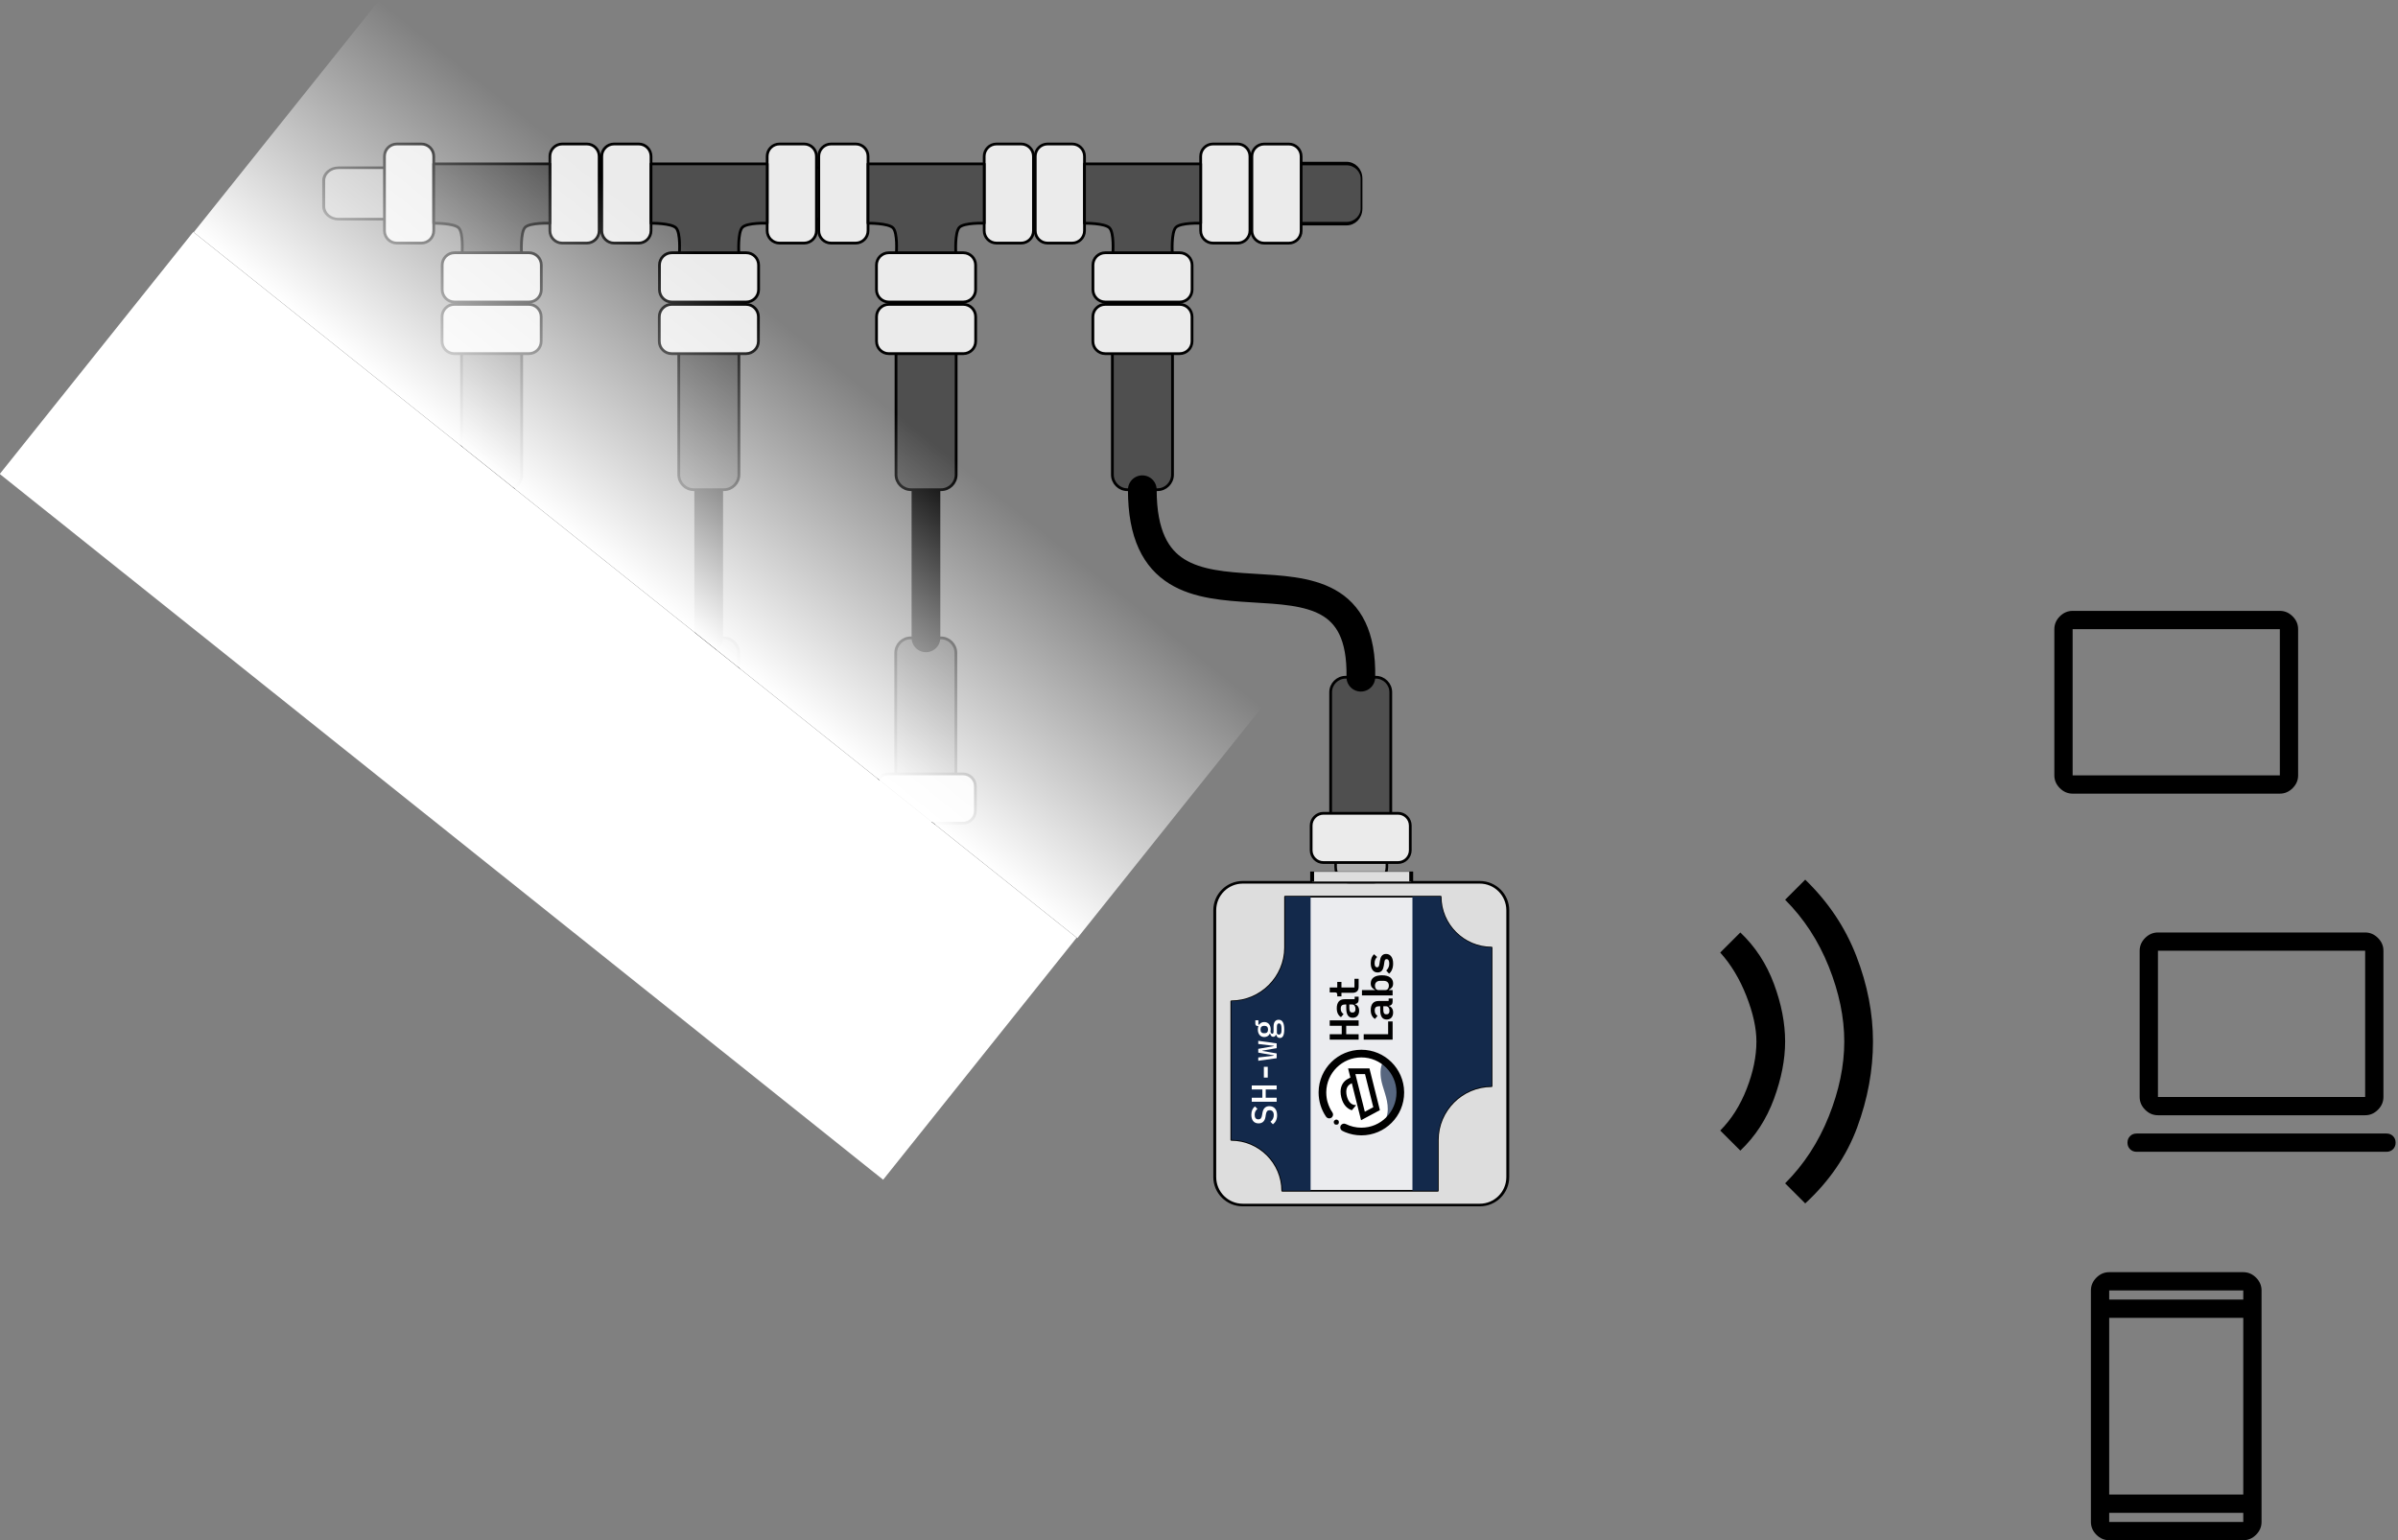 <?xml version="1.0" encoding="UTF-8" standalone="no"?>
<!DOCTYPE svg PUBLIC "-//W3C//DTD SVG 1.1//EN" "http://www.w3.org/Graphics/SVG/1.1/DTD/svg11.dtd">
<svg width="100%" height="100%" viewBox="0 0 870 559" version="1.1" xmlns="http://www.w3.org/2000/svg" xmlns:xlink="http://www.w3.org/1999/xlink" xml:space="preserve" xmlns:serif="http://www.serif.com/" style="fill-rule:evenodd;clip-rule:evenodd;stroke-linecap:round;stroke-linejoin:round;stroke-miterlimit:1.5;">
    <rect x="0" y="0" width="870" height="559" fill="#808080" stroke="none"/>
    <g transform="matrix(1,0,0,1,-115.612,-131.362)">
        <g id="SH-wg" transform="matrix(-1,1.22465e-16,-1.22465e-16,-1,1667.36,650.119)">
            <g transform="matrix(0.322,0,0,0.29,867.599,57.812)">
                <path d="M756.002,116.449C756.002,97.136 741.859,81.457 724.439,81.457L457.412,81.457C439.991,81.457 425.848,97.136 425.848,116.449L425.848,450.345C425.848,469.658 439.991,485.338 457.412,485.338L724.439,485.338C741.859,485.338 756.002,469.658 756.002,450.345L756.002,116.449Z" style="fill:rgb(221,221,221);stroke:black;stroke-width:3.26px;"/>
            </g>
            <g transform="matrix(1,0,0,1,-1.708,-1.321)">
                <g transform="matrix(1.98875e-17,0.325,-0.281,1.72357e-17,1128.81,154.862)">
                    <path d="M222.604,229.78C222.604,220.645 215.188,213.229 206.053,213.229L155.575,213.229C146.44,213.229 139.023,220.645 139.023,229.78L139.023,262.882C139.023,272.017 146.44,279.433 155.575,279.433L206.053,279.433C215.188,279.433 222.604,272.017 222.604,262.882L222.604,229.78Z" style="fill:rgb(175,175,175);stroke:black;stroke-width:3.29px;"/>
                </g>
                <g transform="matrix(2.77,0,0,0.203,-1804.43,151.052)">
                    <rect x="1027.4" y="241.736" width="12.975" height="17.864" style="fill:rgb(221,221,221);stroke:black;stroke-width:0.51px;"/>
                </g>
            </g>
            <g transform="matrix(3.00714e-17,0.491,-0.491,3.00714e-17,1158.7,-254.059)">
                <g id="Outline" transform="matrix(1.106,0,0,1.106,520.432,-80.105)">
                    <path d="M190.789,171.282C190.789,171.282 190.789,171.282 190.789,171.282C190.789,189.942 175.434,205.298 156.773,205.298L156.773,205.298L156.773,309.235L190.789,309.235C210.486,309.235 226.695,325.443 226.695,345.14L319.293,345.14C319.293,326.48 334.648,311.124 353.309,311.124L353.309,207.187L319.293,207.187C299.596,207.187 283.387,190.979 283.387,171.282L190.789,171.282Z" style="fill:rgb(235,236,239);fill-rule:nonzero;stroke:black;stroke-width:1.15px;stroke-linecap:butt;stroke-linejoin:miter;stroke-miterlimit:4;"/>
                </g>
                <g id="path1166" transform="matrix(0.354,0,0,0.354,649.02,57.171)">
                    <path d="M126.642,253.731L126.642,312.783L740.794,312.783L740.794,259.636L634.499,259.636C572.947,259.636 522.298,208.987 522.298,147.436L232.938,147.436C232.938,147.436 232.938,147.436 232.938,147.436C232.938,205.748 184.954,253.731 126.642,253.731L126.642,253.731Z" style="fill:rgb(19,41,75);fill-rule:nonzero;"/>
                </g>
                <g id="path11661" serif:id="path1166" transform="matrix(0.354,0,0,0.354,649.02,57.171)">
                    <path d="M740.794,584.429L740.794,525.377L126.642,525.377L126.642,578.523L232.938,578.523C294.489,578.523 345.138,629.173 345.138,690.724L634.499,690.724C634.499,632.412 682.482,584.429 740.794,584.429Z" style="fill:rgb(19,41,75);fill-rule:nonzero;"/>
                </g>
                <g transform="matrix(0.227,0,0,0.228,575.629,157.706)">
                    <g id="Pictogram">
                        <g transform="matrix(0.249,0,0,0.248,-45.978,-429.782)">
                            <g id="Ring">
                                <circle cx="3561.1" cy="2580.14" r="506.907" style="fill:white;"/>
                            </g>
                        </g>
                        <g transform="matrix(0.787,0,0,0.784,412.794,-418.211)">
                            <path d="M669.685,891.732C668.701,887.697 658.86,884.64 653.15,882.874C639.281,878.586 618.882,879.106 603.543,881.102C562.527,886.441 521.654,910.285 473.622,909.449C438.954,908.846 420.472,894.094 420.472,894.094C434.049,916.355 456.097,936.36 490.226,953.15L553.937,962.011L609.449,947.244L659.055,907.087C659.055,907.087 670.669,895.768 669.685,891.732Z" style="fill:rgb(87,102,127);"/>
                        </g>
                        <g transform="matrix(0.611,0,0,0.609,617.48,-1126.32)">
                            <circle cx="207.035" cy="2059.97" r="13.094" style="stroke:black;stroke-width:1px;stroke-linecap:butt;"/>
                        </g>
                        <g transform="matrix(0.74,0,0,0.736,438.677,-380.204)">
                            <path d="M545.365,618.65L543.01,618.635C506.159,618.635 470.267,629.801 440.01,650.525C437.569,652.214 435.933,654.834 435.486,657.768C435.039,660.702 435.821,663.69 437.648,666.029C437.637,666.049 437.643,666.055 437.648,666.062C441.185,670.589 447.644,671.561 452.357,668.276C458.525,663.936 465.152,659.856 472.627,656.494C488.357,649.417 507.773,640.701 543.01,640.257L545.086,640.27C632.802,641.381 703.674,712.939 703.674,800.92C703.674,888.901 632.802,960.459 545.086,961.57L543.01,961.583C454.338,961.583 382.347,889.592 382.347,800.92C382.347,776.083 388.105,751.632 399.11,729.468C401.641,724.407 399.792,718.251 394.891,715.421C394.899,715.408 394.899,715.408 394.899,715.407C392.309,713.912 389.213,713.562 386.354,714.442C383.496,715.321 381.132,717.351 379.831,720.044C377.88,723.949 375.832,728.187 374.564,731.252C365.457,753.271 360.725,776.937 360.725,800.92C360.725,901.526 442.405,983.205 543.01,983.205L545.365,983.19C644.885,981.929 725.295,900.741 725.295,800.92C725.295,701.099 644.885,619.91 545.365,618.65Z" style="stroke:black;stroke-width:12.12px;stroke-linecap:butt;stroke-miterlimit:2;"/>
                        </g>
                        <g transform="matrix(0.266,0,0,0.265,648.601,-472.248)">
                            <path d="M443.07,2602.12L986.222,2457.73L986.222,2640.74L528.181,2759.67L443.07,2602.12Z" style="fill:white;"/>
                        </g>
                        <g transform="matrix(1.437,0,0,1.431,900.543,190.039)">
                            <path d="M0,21.71L-74.991,40.428L-85.266,21.247L0,-0.097L0,21.71ZM-7.765,-11.443L-10.564,-16.693C-16.346,-27.703 -26.814,-33.658 -40.104,-33.658C-44.15,-33.658 -48.456,-33.106 -52.971,-31.978C-68.312,-28.144 -78.384,-19.568 -81.854,-8.099L-70.312,1.704L-70.312,1.379C-70.392,-11.606 -59.227,-17.126 -49.846,-19.471C-46.406,-20.33 -43.129,-20.766 -40.104,-20.766C-31.585,-20.766 -25.486,-17.379 -21.978,-10.699L-21.959,-10.663L-21.94,-10.626L-20.654,-8.216L-104.439,12.757L-81.612,55.368L12.892,31.78L12.892,-16.614L-7.765,-11.443Z" style="fill-rule:nonzero;"/>
                        </g>
                    </g>
                    <g id="Hat-Labs" serif:id="Hat Labs" transform="matrix(0.787,0,0,0.784,404.922,-405.671)">
                        <g transform="matrix(3.425,0,0,3.425,-4184.72,-2988)">
                            <g transform="matrix(50,0,0,50,1442.32,1139.13)">
                                <path d="M0.1,-0L0.1,-0.698L0.231,-0.698L0.231,-0.108L0.54,-0.108L0.54,-0L0.1,-0Z" style="fill-rule:nonzero;"/>
                            </g>
                            <g transform="matrix(50,0,0,50,1468.82,1139.13)">
                                <path d="M0.49,-0C0.459,-0 0.435,-0.008 0.418,-0.024C0.401,-0.039 0.39,-0.061 0.387,-0.089L0.382,-0.089C0.373,-0.057 0.354,-0.032 0.327,-0.015C0.3,0.003 0.266,0.012 0.226,0.012C0.174,0.012 0.133,-0.002 0.102,-0.029C0.071,-0.056 0.056,-0.094 0.056,-0.143C0.056,-0.247 0.132,-0.299 0.285,-0.299L0.376,-0.299L0.376,-0.333C0.376,-0.366 0.368,-0.39 0.352,-0.407C0.336,-0.424 0.31,-0.432 0.274,-0.432C0.241,-0.432 0.215,-0.426 0.195,-0.413C0.175,-0.4 0.158,-0.384 0.144,-0.364L0.071,-0.426C0.087,-0.455 0.113,-0.479 0.149,-0.499C0.184,-0.518 0.23,-0.528 0.287,-0.528C0.355,-0.528 0.408,-0.512 0.447,-0.481C0.485,-0.449 0.504,-0.402 0.504,-0.339L0.504,-0.096L0.565,-0.096L0.565,-0L0.49,-0ZM0.269,-0.076C0.3,-0.076 0.325,-0.083 0.346,-0.098C0.366,-0.112 0.376,-0.131 0.376,-0.156L0.376,-0.225L0.288,-0.225C0.218,-0.225 0.183,-0.203 0.183,-0.159L0.183,-0.139C0.183,-0.118 0.191,-0.103 0.206,-0.092C0.221,-0.081 0.242,-0.076 0.269,-0.076Z" style="fill-rule:nonzero;"/>
                            </g>
                            <g transform="matrix(50,0,0,50,1497.32,1139.13)">
                                <path d="M0.069,-0.74L0.197,-0.74L0.197,-0.425L0.204,-0.425C0.218,-0.456 0.237,-0.481 0.262,-0.5C0.286,-0.519 0.318,-0.528 0.358,-0.528C0.387,-0.528 0.414,-0.523 0.439,-0.512C0.463,-0.501 0.484,-0.484 0.501,-0.462C0.518,-0.439 0.532,-0.411 0.541,-0.377C0.55,-0.343 0.555,-0.303 0.555,-0.258C0.555,-0.213 0.55,-0.173 0.541,-0.139C0.532,-0.105 0.518,-0.077 0.501,-0.055C0.484,-0.032 0.463,-0.016 0.439,-0.005C0.414,0.007 0.387,0.012 0.358,0.012C0.318,0.012 0.286,0.003 0.262,-0.016C0.237,-0.035 0.218,-0.06 0.204,-0.091L0.197,-0.091L0.197,-0L0.069,-0L0.069,-0.74ZM0.304,-0.09C0.341,-0.09 0.37,-0.101 0.391,-0.124C0.411,-0.147 0.421,-0.178 0.421,-0.217L0.421,-0.299C0.421,-0.338 0.411,-0.369 0.391,-0.392C0.37,-0.415 0.341,-0.426 0.304,-0.426C0.275,-0.426 0.25,-0.419 0.229,-0.405C0.208,-0.39 0.197,-0.368 0.197,-0.339L0.197,-0.177C0.197,-0.148 0.208,-0.126 0.229,-0.112C0.25,-0.097 0.275,-0.09 0.304,-0.09Z" style="fill-rule:nonzero;"/>
                            </g>
                            <g transform="matrix(50,0,0,50,1524.32,1139.13)">
                                <path d="M0.298,0.012C0.241,0.012 0.192,0.003 0.151,-0.015C0.11,-0.032 0.077,-0.056 0.054,-0.086L0.129,-0.154C0.15,-0.131 0.175,-0.113 0.203,-0.1C0.23,-0.087 0.262,-0.081 0.299,-0.081C0.331,-0.081 0.357,-0.086 0.376,-0.097C0.395,-0.108 0.405,-0.124 0.405,-0.146C0.405,-0.165 0.399,-0.177 0.386,-0.184C0.373,-0.191 0.355,-0.196 0.334,-0.199L0.251,-0.212C0.23,-0.215 0.209,-0.22 0.189,-0.227C0.168,-0.233 0.15,-0.242 0.135,-0.253C0.119,-0.264 0.106,-0.279 0.097,-0.297C0.088,-0.314 0.083,-0.336 0.083,-0.361C0.083,-0.415 0.103,-0.456 0.144,-0.485C0.184,-0.514 0.239,-0.528 0.31,-0.528C0.36,-0.528 0.403,-0.521 0.438,-0.507C0.472,-0.493 0.501,-0.473 0.524,-0.448L0.457,-0.374C0.442,-0.39 0.423,-0.404 0.399,-0.417C0.374,-0.429 0.343,-0.435 0.306,-0.435C0.241,-0.435 0.208,-0.415 0.208,-0.374C0.208,-0.355 0.215,-0.343 0.228,-0.336C0.241,-0.329 0.259,-0.323 0.28,-0.32L0.362,-0.307C0.384,-0.304 0.405,-0.299 0.426,-0.293C0.446,-0.286 0.464,-0.277 0.48,-0.266C0.495,-0.255 0.508,-0.24 0.517,-0.223C0.526,-0.206 0.531,-0.184 0.531,-0.159C0.531,-0.106 0.511,-0.064 0.47,-0.034C0.429,-0.003 0.371,0.012 0.298,0.012Z" style="fill-rule:nonzero;"/>
                            </g>
                        </g>
                        <g transform="matrix(3.425,0,0,3.425,-4179.07,-3128.46)">
                            <g transform="matrix(50,0,0,50,1442.32,1139.13)">
                                <path d="M0.402,-0.3L0.198,-0.3L0.198,-0L0.067,-0L0.067,-0.698L0.198,-0.698L0.198,-0.408L0.402,-0.408L0.402,-0.698L0.533,-0.698L0.533,-0L0.402,-0L0.402,-0.3Z" style="fill-rule:nonzero;"/>
                            </g>
                            <g transform="matrix(50,0,0,50,1469.32,1139.13)">
                                <path d="M0.49,-0C0.459,-0 0.435,-0.008 0.418,-0.024C0.401,-0.039 0.39,-0.061 0.387,-0.089L0.382,-0.089C0.373,-0.057 0.354,-0.032 0.327,-0.015C0.3,0.003 0.266,0.012 0.226,0.012C0.174,0.012 0.133,-0.002 0.102,-0.029C0.071,-0.056 0.056,-0.094 0.056,-0.143C0.056,-0.247 0.132,-0.299 0.285,-0.299L0.376,-0.299L0.376,-0.333C0.376,-0.366 0.368,-0.39 0.352,-0.407C0.336,-0.424 0.31,-0.432 0.274,-0.432C0.241,-0.432 0.215,-0.426 0.195,-0.413C0.175,-0.4 0.158,-0.384 0.144,-0.364L0.071,-0.426C0.087,-0.455 0.113,-0.479 0.149,-0.499C0.184,-0.518 0.23,-0.528 0.287,-0.528C0.355,-0.528 0.408,-0.512 0.447,-0.481C0.485,-0.449 0.504,-0.402 0.504,-0.339L0.504,-0.096L0.565,-0.096L0.565,-0L0.49,-0ZM0.269,-0.076C0.3,-0.076 0.325,-0.083 0.346,-0.098C0.366,-0.112 0.376,-0.131 0.376,-0.156L0.376,-0.225L0.288,-0.225C0.218,-0.225 0.183,-0.203 0.183,-0.159L0.183,-0.139C0.183,-0.118 0.191,-0.103 0.206,-0.092C0.221,-0.081 0.242,-0.076 0.269,-0.076Z" style="fill-rule:nonzero;"/>
                            </g>
                            <g transform="matrix(50,0,0,50,1492.74,1139.13)">
                                <path d="M0.335,-0C0.286,-0 0.249,-0.013 0.226,-0.039C0.203,-0.065 0.191,-0.099 0.191,-0.14L0.191,-0.415L0.104,-0.415L0.104,-0.516L0.143,-0.516C0.164,-0.516 0.178,-0.52 0.187,-0.529C0.196,-0.537 0.2,-0.552 0.2,-0.573L0.2,-0.698L0.319,-0.698L0.319,-0.516L0.454,-0.516L0.454,-0.415L0.319,-0.415L0.319,-0.101L0.529,-0.101L0.529,-0L0.335,-0Z" style="fill-rule:nonzero;"/>
                            </g>
                        </g>
                    </g>
                </g>
                <g transform="matrix(0.784,0,0,0.784,-272.07,-393.176)">
                    <path d="M1303.24,684.089C1308.76,684.089 1311.78,681.197 1311.78,676.859C1311.78,673.53 1309.97,671.108 1305.73,670.335L1303.24,669.898C1300.35,669.427 1299.34,668.351 1299.34,666.434C1299.34,664.147 1300.85,662.936 1303.61,662.936C1306.2,662.936 1307.91,663.979 1309.19,665.56L1311.55,663.205C1309.93,661.087 1307.31,659.809 1303.61,659.809C1298.63,659.809 1295.54,662.197 1295.54,666.602C1295.54,669.729 1297.12,672.386 1301.56,673.126L1304.11,673.53C1306.94,674 1307.98,675.043 1307.98,677.061C1307.98,679.549 1306.33,680.962 1303.38,680.962C1300.85,680.962 1298.87,679.953 1297.09,677.834L1294.66,680.154C1296.45,682.509 1299.17,684.089 1303.24,684.089Z" style="fill:white;fill-rule:nonzero;"/>
                    <path d="M1327.52,683.686L1331.29,683.686L1331.29,660.212L1327.52,660.212L1327.52,670.2L1319.72,670.2L1319.72,660.212L1315.95,660.212L1315.95,683.686L1319.72,683.686L1319.72,673.361L1327.52,673.361L1327.52,683.686Z" style="fill:white;fill-rule:nonzero;"/>
                    <rect x="1338.72" y="671.613" width="10.156" height="3.666" style="fill:white;fill-rule:nonzero;"/>
                    <path d="M1356.98,683.686L1361.49,683.686L1363.84,670.234L1364.14,670.234L1366.46,683.686L1370.97,683.686L1373.39,666.333L1370.4,666.333L1368.68,680.928L1368.38,680.928L1365.82,666.333L1362.26,666.333L1359.67,680.928L1359.37,680.928L1357.68,666.333L1354.56,666.333L1356.98,683.686Z" style="fill:white;fill-rule:nonzero;"/>
                    <path d="M1393.23,685.569C1393.23,682.71 1391.31,680.76 1386.64,680.76L1382.74,680.76C1381.23,680.76 1380.05,680.625 1380.05,679.549C1380.05,678.608 1381.06,678.069 1381.87,677.868C1382.54,678.002 1383.24,678.069 1384.02,678.069C1388.29,678.069 1391.08,675.715 1391.08,672.016C1391.08,669.931 1390.24,668.317 1388.73,667.275L1388.73,666.467L1392.76,666.467L1392.76,663.575L1389.6,663.575C1388.05,663.575 1387.28,664.584 1387.28,665.929L1387.28,666.501C1386.34,666.131 1385.23,665.929 1384.02,665.929C1379.75,665.929 1376.95,668.317 1376.95,672.016C1376.95,674.505 1378.2,676.354 1380.28,677.33L1380.28,677.498C1378.47,677.935 1377.16,678.708 1377.16,680.424C1377.16,681.735 1377.9,682.509 1379.07,682.946L1379.07,683.282C1377.16,683.786 1376.05,684.762 1376.05,686.645C1376.05,689.234 1378.13,690.815 1384.12,690.815C1390.24,690.815 1393.23,689.133 1393.23,685.569ZM1389.8,685.804C1389.8,687.385 1388.29,688.225 1385.53,688.225L1382.81,688.225C1380.25,688.225 1379.24,687.149 1379.24,685.838C1379.24,684.93 1379.68,684.291 1380.52,683.887L1386.54,683.887C1388.99,683.887 1389.8,684.627 1389.8,685.804ZM1384.02,675.547C1381.66,675.547 1380.55,674.303 1380.55,672.453L1380.55,671.545C1380.55,669.696 1381.66,668.452 1384.02,668.452C1386.37,668.452 1387.48,669.696 1387.48,671.545L1387.48,672.453C1387.48,674.303 1386.37,675.547 1384.02,675.547Z" style="fill:white;fill-rule:nonzero;"/>
                </g>
            </g>
        </g>
        <g transform="matrix(1,0,0,1,27.17,39.634)">
            <g id="Conx--female" serif:id="Conx, female" transform="matrix(1.98875e-17,0.325,-0.325,1.98875e-17,661.921,319.537)">
                <g transform="matrix(1,0,0,1,-140.936,-250.193)">
                    <path d="M364.753,478.983C364.753,469.721 357.234,462.202 347.972,462.202L213.007,462.202C203.746,462.202 196.227,469.721 196.227,478.983L196.227,512.543C196.227,521.804 203.746,529.323 213.007,529.323L347.972,529.323C357.234,529.323 364.753,521.804 364.753,512.543L364.753,478.983Z" style="fill:rgb(79,79,79);stroke:black;stroke-width:3.08px;"/>
                </g>
                <path d="M262.215,203.991C262.215,196.402 256.054,190.241 248.465,190.241L220.964,190.241C213.375,190.241 207.214,196.402 207.214,203.991L207.214,287.148C207.214,294.737 213.375,300.899 220.964,300.899L248.465,300.899C256.054,300.899 262.215,294.737 262.215,287.148L262.215,203.991Z" style="fill:rgb(235,235,235);stroke:black;stroke-width:3.08px;"/>
            </g>
            <g id="Conx--male" serif:id="Conx, male" transform="matrix(-5.96625e-17,-0.325,0.325,-5.96625e-17,423.116,287.416)">
                <g transform="matrix(1,0,0,1,-140.936,-250.193)">
                    <path d="M364.753,478.983C364.753,469.721 357.234,462.202 347.972,462.202L213.007,462.202C203.746,462.202 196.227,469.721 196.227,478.983L196.227,512.543C196.227,521.804 203.746,529.323 213.007,529.323L347.972,529.323C357.234,529.323 364.753,521.804 364.753,512.543L364.753,478.983Z" style="fill:rgb(79,79,79);stroke:black;stroke-width:3.08px;"/>
                </g>
                <g transform="matrix(1,0,0,0.867,108.09,32.085)">
                    <path d="M222.604,229.78C222.604,220.645 215.188,213.229 206.053,213.229L155.575,213.229C146.44,213.229 139.023,220.645 139.023,229.78L139.023,262.882C139.023,272.017 146.44,279.433 155.575,279.433L206.053,279.433C215.188,279.433 222.604,272.017 222.604,262.882L222.604,229.78Z" style="fill:rgb(175,175,175);stroke:black;stroke-width:3.29px;"/>
                </g>
                <path d="M262.215,203.991C262.215,196.402 256.054,190.241 248.465,190.241L220.964,190.241C213.375,190.241 207.214,196.402 207.214,203.991L207.214,287.148C207.214,294.737 213.375,300.899 220.964,300.899L248.465,300.899C256.054,300.899 262.215,294.737 262.215,287.148L262.215,203.991Z" style="fill:rgb(235,235,235);stroke:black;stroke-width:3.08px;"/>
            </g>
            <g transform="matrix(-1,1.22465e-16,-1.22465e-16,-1,654.178,570.329)">
                <path d="M151.304,300.87C151.304,235.405 70.906,293.876 72.015,232.834" style="fill:none;stroke:black;stroke-width:10.42px;stroke-linecap:butt;"/>
            </g>
        </g>
        <g transform="matrix(1,0,0,1,81.894,-1.099)">
            <g id="Conx--female1" serif:id="Conx, female" transform="matrix(1.98875e-17,0.325,-0.325,1.98875e-17,291.781,345.988)">
                <g transform="matrix(1,0,0,1,-140.936,-250.193)">
                    <path d="M364.753,478.983C364.753,469.721 357.234,462.202 347.972,462.202L213.007,462.202C203.746,462.202 196.227,469.721 196.227,478.983L196.227,512.543C196.227,521.804 203.746,529.323 213.007,529.323L347.972,529.323C357.234,529.323 364.753,521.804 364.753,512.543L364.753,478.983Z" style="fill:rgb(79,79,79);stroke:black;stroke-width:3.08px;"/>
                </g>
                <path d="M262.215,203.991C262.215,196.402 256.054,190.241 248.465,190.241L220.964,190.241C213.375,190.241 207.214,196.402 207.214,203.991L207.214,287.148C207.214,294.737 213.375,300.899 220.964,300.899L248.465,300.899C256.054,300.899 262.215,294.737 262.215,287.148L262.215,203.991Z" style="fill:rgb(235,235,235);stroke:black;stroke-width:3.08px;"/>
            </g>
            <g transform="matrix(1,0,0,1,-50.236,-266.968)">
                <path d="M262.259,577.158L262.259,630.913" style="fill:none;stroke:black;stroke-width:10.42px;stroke-linecap:butt;"/>
            </g>
            <g id="Conx--male1" serif:id="Conx, male" transform="matrix(1.98875e-17,-0.325,0.325,1.98875e-17,132.265,328.148)">
                <g transform="matrix(1,0,0,1,-140.936,-250.193)">
                    <path d="M364.753,478.983C364.753,469.721 357.234,462.202 347.972,462.202L213.007,462.202C203.746,462.202 196.227,469.721 196.227,478.983L196.227,512.543C196.227,521.804 203.746,529.323 213.007,529.323L347.972,529.323C357.234,529.323 364.753,521.804 364.753,512.543L364.753,478.983Z" style="fill:rgb(79,79,79);stroke:black;stroke-width:3.08px;"/>
                </g>
                <g transform="matrix(1,0,0,0.867,108.09,32.085)">
                    <path d="M222.604,229.78C222.604,220.645 215.188,213.229 206.053,213.229L155.575,213.229C146.44,213.229 139.023,220.645 139.023,229.78L139.023,262.882C139.023,272.017 146.44,279.433 155.575,279.433L206.053,279.433C215.188,279.433 222.604,272.017 222.604,262.882L222.604,229.78Z" style="fill:rgb(175,175,175);stroke:black;stroke-width:3.29px;"/>
                </g>
                <path d="M262.215,203.991C262.215,196.402 256.054,190.241 248.465,190.241L220.964,190.241C213.375,190.241 207.214,196.402 207.214,203.991L207.214,287.148C207.214,294.737 213.375,300.899 220.964,300.899L248.465,300.899C256.054,300.899 262.215,294.737 262.215,287.148L262.215,203.991Z" style="fill:rgb(235,235,235);stroke:black;stroke-width:3.08px;"/>
            </g>
        </g>
        <g transform="matrix(1,0,0,1,55.247,-1.179)">
            <g id="Conx--female2" serif:id="Conx, female" transform="matrix(1.98875e-17,0.325,-0.325,1.98875e-17,397.24,346.068)">
                <g transform="matrix(1,0,0,1,-140.936,-250.193)">
                    <path d="M364.753,478.983C364.753,469.721 357.234,462.202 347.972,462.202L213.007,462.202C203.746,462.202 196.227,469.721 196.227,478.983L196.227,512.543C196.227,521.804 203.746,529.323 213.007,529.323L347.972,529.323C357.234,529.323 364.753,521.804 364.753,512.543L364.753,478.983Z" style="fill:rgb(79,79,79);stroke:black;stroke-width:3.08px;"/>
                </g>
                <path d="M262.215,203.991C262.215,196.402 256.054,190.241 248.465,190.241L220.964,190.241C213.375,190.241 207.214,196.402 207.214,203.991L207.214,287.148C207.214,294.737 213.375,300.899 220.964,300.899L248.465,300.899C256.054,300.899 262.215,294.737 262.215,287.148L262.215,203.991Z" style="fill:rgb(235,235,235);stroke:black;stroke-width:3.08px;"/>
            </g>
            <g transform="matrix(1,0,0,1,55.223,-266.888)">
                <path d="M262.259,577.158L262.259,630.913" style="fill:none;stroke:black;stroke-width:10.42px;stroke-linecap:butt;"/>
            </g>
            <g id="Conx--male2" serif:id="Conx, male" transform="matrix(1.98875e-17,-0.325,0.325,1.98875e-17,237.724,328.229)">
                <g transform="matrix(1,0,0,1,-140.936,-250.193)">
                    <path d="M364.753,478.983C364.753,469.721 357.234,462.202 347.972,462.202L213.007,462.202C203.746,462.202 196.227,469.721 196.227,478.983L196.227,512.543C196.227,521.804 203.746,529.323 213.007,529.323L347.972,529.323C357.234,529.323 364.753,521.804 364.753,512.543L364.753,478.983Z" style="fill:rgb(79,79,79);stroke:black;stroke-width:3.08px;"/>
                </g>
                <g transform="matrix(1,0,0,0.867,108.09,32.085)">
                    <path d="M222.604,229.78C222.604,220.645 215.188,213.229 206.053,213.229L155.575,213.229C146.44,213.229 139.023,220.645 139.023,229.78L139.023,262.882C139.023,272.017 146.44,279.433 155.575,279.433L206.053,279.433C215.188,279.433 222.604,272.017 222.604,262.882L222.604,229.78Z" style="fill:rgb(175,175,175);stroke:black;stroke-width:3.29px;"/>
                </g>
                <path d="M262.215,203.991C262.215,196.402 256.054,190.241 248.465,190.241L220.964,190.241C213.375,190.241 207.214,196.402 207.214,203.991L207.214,287.148C207.214,294.737 213.375,300.899 220.964,300.899L248.465,300.899C256.054,300.899 262.215,294.737 262.215,287.148L262.215,203.991Z" style="fill:rgb(235,235,235);stroke:black;stroke-width:3.08px;"/>
            </g>
        </g>
        <g transform="matrix(1,0,0,1,24.004,-1.099)">
            <g id="Conx--female3" serif:id="Conx, female" transform="matrix(1.98875e-17,0.325,-0.325,1.98875e-17,507.3,345.988)">
                <g transform="matrix(1,0,0,1,-140.936,-250.193)">
                    <path d="M364.753,478.983C364.753,469.721 357.234,462.202 347.972,462.202L213.007,462.202C203.746,462.202 196.227,469.721 196.227,478.983L196.227,512.543C196.227,521.804 203.746,529.323 213.007,529.323L347.972,529.323C357.234,529.323 364.753,521.804 364.753,512.543L364.753,478.983Z" style="fill:rgb(79,79,79);stroke:black;stroke-width:3.08px;"/>
                </g>
                <path d="M262.215,203.991C262.215,196.402 256.054,190.241 248.465,190.241L220.964,190.241C213.375,190.241 207.214,196.402 207.214,203.991L207.214,287.148C207.214,294.737 213.375,300.899 220.964,300.899L248.465,300.899C256.054,300.899 262.215,294.737 262.215,287.148L262.215,203.991Z" style="fill:rgb(235,235,235);stroke:black;stroke-width:3.08px;"/>
            </g>
            <g transform="matrix(1,0,0,1,165.283,-266.968)">
                <path d="M262.259,577.158L262.259,630.913" style="fill:none;stroke:black;stroke-width:10.42px;stroke-linecap:butt;"/>
            </g>
            <g id="Conx--male3" serif:id="Conx, male" transform="matrix(1.98875e-17,-0.325,0.325,1.98875e-17,347.784,328.148)">
                <g transform="matrix(1,0,0,1,-140.936,-250.193)">
                    <path d="M364.753,478.983C364.753,469.721 357.234,462.202 347.972,462.202L213.007,462.202C203.746,462.202 196.227,469.721 196.227,478.983L196.227,512.543C196.227,521.804 203.746,529.323 213.007,529.323L347.972,529.323C357.234,529.323 364.753,521.804 364.753,512.543L364.753,478.983Z" style="fill:rgb(79,79,79);stroke:black;stroke-width:3.08px;"/>
                </g>
                <g transform="matrix(1,0,0,0.867,108.09,32.085)">
                    <path d="M222.604,229.78C222.604,220.645 215.188,213.229 206.053,213.229L155.575,213.229C146.44,213.229 139.023,220.645 139.023,229.78L139.023,262.882C139.023,272.017 146.44,279.433 155.575,279.433L206.053,279.433C215.188,279.433 222.604,272.017 222.604,262.882L222.604,229.78Z" style="fill:rgb(175,175,175);stroke:black;stroke-width:3.29px;"/>
                </g>
                <path d="M262.215,203.991C262.215,196.402 256.054,190.241 248.465,190.241L220.964,190.241C213.375,190.241 207.214,196.402 207.214,203.991L207.214,287.148C207.214,294.737 213.375,300.899 220.964,300.899L248.465,300.899C256.054,300.899 262.215,294.737 262.215,287.148L262.215,203.991Z" style="fill:rgb(235,235,235);stroke:black;stroke-width:3.08px;"/>
            </g>
        </g>
        <g id="Terminator--male" serif:id="Terminator, male" transform="matrix(-0.325,3.9775e-17,-3.9775e-17,-0.325,655.013,281.432)">
            <g transform="matrix(0.498,-1.22895e-16,-1.22895e-16,1,42.081,-250.193)">
                <path d="M364.753,478.983C364.753,469.721 349.662,462.202 331.074,462.202L229.906,462.202C211.318,462.202 196.227,469.721 196.227,478.983L196.227,512.543C196.227,521.804 211.318,529.323 229.906,529.323L331.074,529.323C349.662,529.323 364.753,521.804 364.753,512.543L364.753,478.983Z" style="fill:rgb(79,79,79);stroke:black;stroke-width:3.9px;"/>
            </g>
            <g transform="matrix(1,0,0,0.867,108.09,32.085)">
                <path d="M222.604,229.78C222.604,220.645 215.188,213.229 206.053,213.229L155.575,213.229C146.44,213.229 139.023,220.645 139.023,229.78L139.023,262.882C139.023,272.017 146.44,279.433 155.575,279.433L206.053,279.433C215.188,279.433 222.604,272.017 222.604,262.882L222.604,229.78Z" style="fill:rgb(175,175,175);stroke:black;stroke-width:3.29px;"/>
            </g>
            <path d="M262.215,203.991C262.215,196.402 256.054,190.241 248.465,190.241L220.964,190.241C213.375,190.241 207.214,196.402 207.214,203.991L207.214,287.148C207.214,294.737 213.375,300.899 220.964,300.899L248.465,300.899C256.054,300.899 262.215,294.737 262.215,287.148L262.215,203.991Z" style="fill:rgb(235,235,235);stroke:black;stroke-width:3.08px;"/>
        </g>
        <g id="T-conx" transform="matrix(0.325,0,0,-0.325,357.877,281.41)">
            <g id="Terminator" transform="matrix(1,0,0,1,203.006,0)">
                <g transform="matrix(1,0,0,0.867,0.364,32.085)">
                    <path d="M222.604,229.78C222.604,220.645 215.188,213.229 206.053,213.229L155.575,213.229C146.44,213.229 139.023,220.645 139.023,229.78L139.023,262.882C139.023,272.017 146.44,279.433 155.575,279.433L206.053,279.433C215.188,279.433 222.604,272.017 222.604,262.882L222.604,229.78Z" style="fill:rgb(175,175,175);stroke:black;stroke-width:3.29px;"/>
                </g>
                <path d="M262.215,203.991C262.215,196.402 256.054,190.241 248.465,190.241L220.964,190.241C213.375,190.241 207.214,196.402 207.214,203.991L207.214,287.148C207.214,294.737 213.375,300.899 220.964,300.899L248.465,300.899C256.054,300.899 262.215,294.737 262.215,287.148L262.215,203.991Z" style="fill:rgb(235,235,235);stroke:black;stroke-width:3.08px;"/>
            </g>
            <g id="Terminator1" serif:id="Terminator" transform="matrix(-1,-1.22465e-16,1.22465e-16,-1,857.112,491.139)">
                <path d="M262.215,203.991C262.215,196.402 256.054,190.241 248.465,190.241L220.964,190.241C213.375,190.241 207.214,196.402 207.214,203.991L207.214,287.148C207.214,294.737 213.375,300.899 220.964,300.899L248.465,300.899C256.054,300.899 262.215,294.737 262.215,287.148L262.215,203.991Z" style="fill:rgb(235,235,235);stroke:black;stroke-width:3.08px;"/>
            </g>
            <g id="Terminator2" serif:id="Terminator" transform="matrix(-1.83697e-16,1,-1,-1.83697e-16,775.546,-82.771)">
                <path d="M262.215,203.991C262.215,196.402 256.054,190.241 248.465,190.241L220.964,190.241C213.375,190.241 207.214,196.402 207.214,203.991L207.214,287.148C207.214,294.737 213.375,300.899 220.964,300.899L248.465,300.899C256.054,300.899 262.215,294.737 262.215,287.148L262.215,203.991Z" style="fill:rgb(235,235,235);stroke:black;stroke-width:3.08px;"/>
            </g>
            <path d="M567.193,207.785C561.911,202.289 563.204,179.444 563.204,179.444L496.913,179.444C496.913,179.444 498.451,201.666 493.169,207.163C487.887,212.66 465.221,212.424 465.221,212.424L465.221,278.715L594.896,278.715L594.896,212.424C594.896,212.424 572.475,213.282 567.193,207.785Z" style="fill:rgb(79,79,79);stroke:black;stroke-width:3.08px;"/>
        </g>
        <g id="T-conx1" serif:id="T-conx" transform="matrix(0.325,0,0,-0.325,279.337,281.41)">
            <g id="Terminator3" serif:id="Terminator" transform="matrix(1,0,0,1,203.006,0)">
                <g transform="matrix(1,0,0,0.867,0.364,32.085)">
                    <path d="M222.604,229.78C222.604,220.645 215.188,213.229 206.053,213.229L155.575,213.229C146.44,213.229 139.023,220.645 139.023,229.78L139.023,262.882C139.023,272.017 146.44,279.433 155.575,279.433L206.053,279.433C215.188,279.433 222.604,272.017 222.604,262.882L222.604,229.78Z" style="fill:rgb(175,175,175);stroke:black;stroke-width:3.29px;"/>
                </g>
                <path d="M262.215,203.991C262.215,196.402 256.054,190.241 248.465,190.241L220.964,190.241C213.375,190.241 207.214,196.402 207.214,203.991L207.214,287.148C207.214,294.737 213.375,300.899 220.964,300.899L248.465,300.899C256.054,300.899 262.215,294.737 262.215,287.148L262.215,203.991Z" style="fill:rgb(235,235,235);stroke:black;stroke-width:3.08px;"/>
            </g>
            <g id="Terminator4" serif:id="Terminator" transform="matrix(-1,-1.22465e-16,1.22465e-16,-1,857.112,491.139)">
                <path d="M262.215,203.991C262.215,196.402 256.054,190.241 248.465,190.241L220.964,190.241C213.375,190.241 207.214,196.402 207.214,203.991L207.214,287.148C207.214,294.737 213.375,300.899 220.964,300.899L248.465,300.899C256.054,300.899 262.215,294.737 262.215,287.148L262.215,203.991Z" style="fill:rgb(235,235,235);stroke:black;stroke-width:3.08px;"/>
            </g>
            <g id="Terminator5" serif:id="Terminator" transform="matrix(-1.83697e-16,1,-1,-1.83697e-16,775.546,-82.771)">
                <path d="M262.215,203.991C262.215,196.402 256.054,190.241 248.465,190.241L220.964,190.241C213.375,190.241 207.214,196.402 207.214,203.991L207.214,287.148C207.214,294.737 213.375,300.899 220.964,300.899L248.465,300.899C256.054,300.899 262.215,294.737 262.215,287.148L262.215,203.991Z" style="fill:rgb(235,235,235);stroke:black;stroke-width:3.08px;"/>
            </g>
            <path d="M567.193,207.785C561.911,202.289 563.204,179.444 563.204,179.444L496.913,179.444C496.913,179.444 498.451,201.666 493.169,207.163C487.887,212.66 465.221,212.424 465.221,212.424L465.221,278.715L594.896,278.715L594.896,212.424C594.896,212.424 572.475,213.282 567.193,207.785Z" style="fill:rgb(79,79,79);stroke:black;stroke-width:3.08px;"/>
        </g>
        <g id="T-conx2" serif:id="T-conx" transform="matrix(0.325,0,0,-0.325,200.605,281.41)">
            <g id="Terminator6" serif:id="Terminator" transform="matrix(1,0,0,1,203.006,0)">
                <g transform="matrix(1,0,0,0.867,0.364,32.085)">
                    <path d="M222.604,229.78C222.604,220.645 215.188,213.229 206.053,213.229L155.575,213.229C146.44,213.229 139.023,220.645 139.023,229.78L139.023,262.882C139.023,272.017 146.44,279.433 155.575,279.433L206.053,279.433C215.188,279.433 222.604,272.017 222.604,262.882L222.604,229.78Z" style="fill:rgb(175,175,175);stroke:black;stroke-width:3.29px;"/>
                </g>
                <path d="M262.215,203.991C262.215,196.402 256.054,190.241 248.465,190.241L220.964,190.241C213.375,190.241 207.214,196.402 207.214,203.991L207.214,287.148C207.214,294.737 213.375,300.899 220.964,300.899L248.465,300.899C256.054,300.899 262.215,294.737 262.215,287.148L262.215,203.991Z" style="fill:rgb(235,235,235);stroke:black;stroke-width:3.08px;"/>
            </g>
            <g id="Terminator7" serif:id="Terminator" transform="matrix(-1,-1.22465e-16,1.22465e-16,-1,857.112,491.139)">
                <path d="M262.215,203.991C262.215,196.402 256.054,190.241 248.465,190.241L220.964,190.241C213.375,190.241 207.214,196.402 207.214,203.991L207.214,287.148C207.214,294.737 213.375,300.899 220.964,300.899L248.465,300.899C256.054,300.899 262.215,294.737 262.215,287.148L262.215,203.991Z" style="fill:rgb(235,235,235);stroke:black;stroke-width:3.08px;"/>
            </g>
            <g id="Terminator8" serif:id="Terminator" transform="matrix(-1.83697e-16,1,-1,-1.83697e-16,775.546,-82.771)">
                <path d="M262.215,203.991C262.215,196.402 256.054,190.241 248.465,190.241L220.964,190.241C213.375,190.241 207.214,196.402 207.214,203.991L207.214,287.148C207.214,294.737 213.375,300.899 220.964,300.899L248.465,300.899C256.054,300.899 262.215,294.737 262.215,287.148L262.215,203.991Z" style="fill:rgb(235,235,235);stroke:black;stroke-width:3.08px;"/>
            </g>
            <path d="M567.193,207.785C561.911,202.289 563.204,179.444 563.204,179.444L496.913,179.444C496.913,179.444 498.451,201.666 493.169,207.163C487.887,212.66 465.221,212.424 465.221,212.424L465.221,278.715L594.896,278.715L594.896,212.424C594.896,212.424 572.475,213.282 567.193,207.785Z" style="fill:rgb(79,79,79);stroke:black;stroke-width:3.08px;"/>
        </g>
        <g id="T-conx3" serif:id="T-conx" transform="matrix(0.325,0,0,-0.325,121.775,281.41)">
            <g id="Terminator9" serif:id="Terminator" transform="matrix(1,0,0,1,203.006,0)">
                <g transform="matrix(1,0,0,0.867,0.364,32.085)">
                    <path d="M222.604,229.78C222.604,220.645 215.188,213.229 206.053,213.229L155.575,213.229C146.44,213.229 139.023,220.645 139.023,229.78L139.023,262.882C139.023,272.017 146.44,279.433 155.575,279.433L206.053,279.433C215.188,279.433 222.604,272.017 222.604,262.882L222.604,229.78Z" style="fill:rgb(175,175,175);stroke:black;stroke-width:3.29px;"/>
                </g>
                <path d="M262.215,203.991C262.215,196.402 256.054,190.241 248.465,190.241L220.964,190.241C213.375,190.241 207.214,196.402 207.214,203.991L207.214,287.148C207.214,294.737 213.375,300.899 220.964,300.899L248.465,300.899C256.054,300.899 262.215,294.737 262.215,287.148L262.215,203.991Z" style="fill:rgb(235,235,235);stroke:black;stroke-width:3.08px;"/>
            </g>
            <g id="Terminator10" serif:id="Terminator" transform="matrix(-1,-1.22465e-16,1.22465e-16,-1,857.112,491.139)">
                <path d="M262.215,203.991C262.215,196.402 256.054,190.241 248.465,190.241L220.964,190.241C213.375,190.241 207.214,196.402 207.214,203.991L207.214,287.148C207.214,294.737 213.375,300.899 220.964,300.899L248.465,300.899C256.054,300.899 262.215,294.737 262.215,287.148L262.215,203.991Z" style="fill:rgb(235,235,235);stroke:black;stroke-width:3.08px;"/>
            </g>
            <g id="Terminator11" serif:id="Terminator" transform="matrix(-1.83697e-16,1,-1,-1.83697e-16,775.546,-82.771)">
                <path d="M262.215,203.991C262.215,196.402 256.054,190.241 248.465,190.241L220.964,190.241C213.375,190.241 207.214,196.402 207.214,203.991L207.214,287.148C207.214,294.737 213.375,300.899 220.964,300.899L248.465,300.899C256.054,300.899 262.215,294.737 262.215,287.148L262.215,203.991Z" style="fill:rgb(235,235,235);stroke:black;stroke-width:3.08px;"/>
            </g>
            <path d="M567.193,207.785C561.911,202.289 563.204,179.444 563.204,179.444L496.913,179.444C496.913,179.444 498.451,201.666 493.169,207.163C487.887,212.66 465.221,212.424 465.221,212.424L465.221,278.715L594.896,278.715L594.896,212.424C594.896,212.424 572.475,213.282 567.193,207.785Z" style="fill:rgb(79,79,79);stroke:black;stroke-width:3.08px;"/>
        </g>
        <g transform="matrix(2.211,0,0,2.211,883.043,456.503)">
            <path d="M3.5,42C3.067,42 2.708,41.858 2.425,41.575C2.142,41.292 2,40.933 2,40.5C2,40.067 2.142,39.708 2.425,39.425C2.708,39.142 3.067,39 3.5,39L44.5,39C44.933,39 45.292,39.142 45.575,39.425C45.858,39.708 46,40.067 46,40.5C46,40.933 45.858,41.292 45.575,41.575C45.292,41.858 44.933,42 44.5,42L3.5,42ZM7,36C6.2,36 5.5,35.7 4.9,35.1C4.3,34.5 4,33.8 4,33L4,9C4,8.2 4.3,7.5 4.9,6.9C5.5,6.3 6.2,6 7,6L41,6C41.8,6 42.5,6.3 43.1,6.9C43.7,7.5 44,8.2 44,9L44,33C44,33.8 43.7,34.5 43.1,35.1C42.5,35.7 41.8,36 41,36L7,36ZM7,33L41,33L41,9L7,9L7,33ZM7,33L7,9L7,33Z" style="fill-rule:nonzero;"/>
        </g>
        <g transform="matrix(2.211,0,0,2.211,852.09,339.789)">
            <path d="M7,36C6.2,36 5.5,35.7 4.9,35.1C4.3,34.5 4,33.8 4,33L4,9C4,8.2 4.3,7.5 4.9,6.9C5.5,6.3 6.2,6 7,6L41,6C41.8,6 42.5,6.3 43.1,6.9C43.7,7.5 44,8.2 44,9L44,33C44,33.8 43.7,34.5 43.1,35.1C42.5,35.7 41.8,36 41,36L7,36ZM7,33L41,33L41,9L7,9L7,33ZM7,33L7,9L7,33Z" style="fill-rule:nonzero;"/>
        </g>
        <g transform="matrix(2.211,0,0,2.211,852.09,588.628)">
            <path d="M13,46C12.2,46 11.5,45.7 10.9,45.1C10.3,44.5 10,43.8 10,43L10,5C10,4.2 10.3,3.5 10.9,2.9C11.5,2.3 12.2,2 13,2L35,2C35.8,2 36.5,2.3 37.1,2.9C37.7,3.5 38,4.2 38,5L38,43C38,43.8 37.7,44.5 37.1,45.1C36.5,45.7 35.8,46 35,46L13,46ZM13,41.5L13,43L35,43L35,41.5L13,41.5ZM13,38.5L35,38.5L35,9.5L13,9.5L13,38.5ZM13,6.5L35,6.5L35,5L13,5L13,6.5ZM13,6.5L13,5L13,6.5ZM13,41.5L13,43L13,41.5Z" style="fill-rule:nonzero;"/>
        </g>
        <g transform="matrix(1,0,0,1,401.612,-134.886)">
            <path d="M345.397,683.822L338.106,676.53C342.133,672.502 345.328,667.467 347.689,661.426C350.05,655.384 351.231,649.655 351.231,644.238C351.231,639.377 350.015,633.856 347.585,627.676C345.154,621.495 341.994,616.252 338.106,611.947L345.397,604.655C350.814,609.794 354.876,616.009 357.585,623.301C360.293,630.592 361.647,637.572 361.647,644.238C361.647,650.766 360.293,657.711 357.585,665.072C354.876,672.433 350.814,678.683 345.397,683.822Z" style="fill-rule:nonzero;"/>
        </g>
        <g transform="matrix(1,0,0,1,405.987,-134.886)">
            <path d="M364.564,702.988L357.272,695.697C364.078,688.891 369.356,680.801 373.106,671.426C376.856,662.051 378.731,652.988 378.731,644.238C378.731,635.488 376.856,626.426 373.106,617.051C369.356,607.676 364.078,599.586 357.272,592.78L364.564,585.488C372.897,593.544 379.078,602.78 383.106,613.197C387.133,623.613 389.147,633.961 389.147,644.238C389.147,654.655 387.238,665.037 383.418,675.384C379.599,685.731 373.314,694.933 364.564,702.988Z" style="fill-rule:nonzero;"/>
        </g>
        <g transform="matrix(0.581,-0.727,0.941,0.752,-87.473,231.767)">
            <g transform="matrix(0.328,4.73658e-17,-2.71658e-16,1.27,158.654,-528.219)">
                <rect x="116.697" y="548.936" width="352.819" height="268.244" style="fill:url(#_Linear1);"/>
            </g>
            <g transform="matrix(1.081,5.55112e-17,-1.11022e-16,1,-6.195,0)">
                <rect x="76.091" y="168.763" width="111.758" height="340.589" style="fill:white;"/>
            </g>
        </g>
    </g>
    <defs>
        <linearGradient id="_Linear1" x1="0" y1="0" x2="1" y2="0" gradientUnits="userSpaceOnUse" gradientTransform="matrix(352.819,0,-0,352.819,116.697,683.058)"><stop offset="0" style="stop-color:white;stop-opacity:1"/><stop offset="1" style="stop-color:white;stop-opacity:0"/></linearGradient>
    </defs>
</svg>
